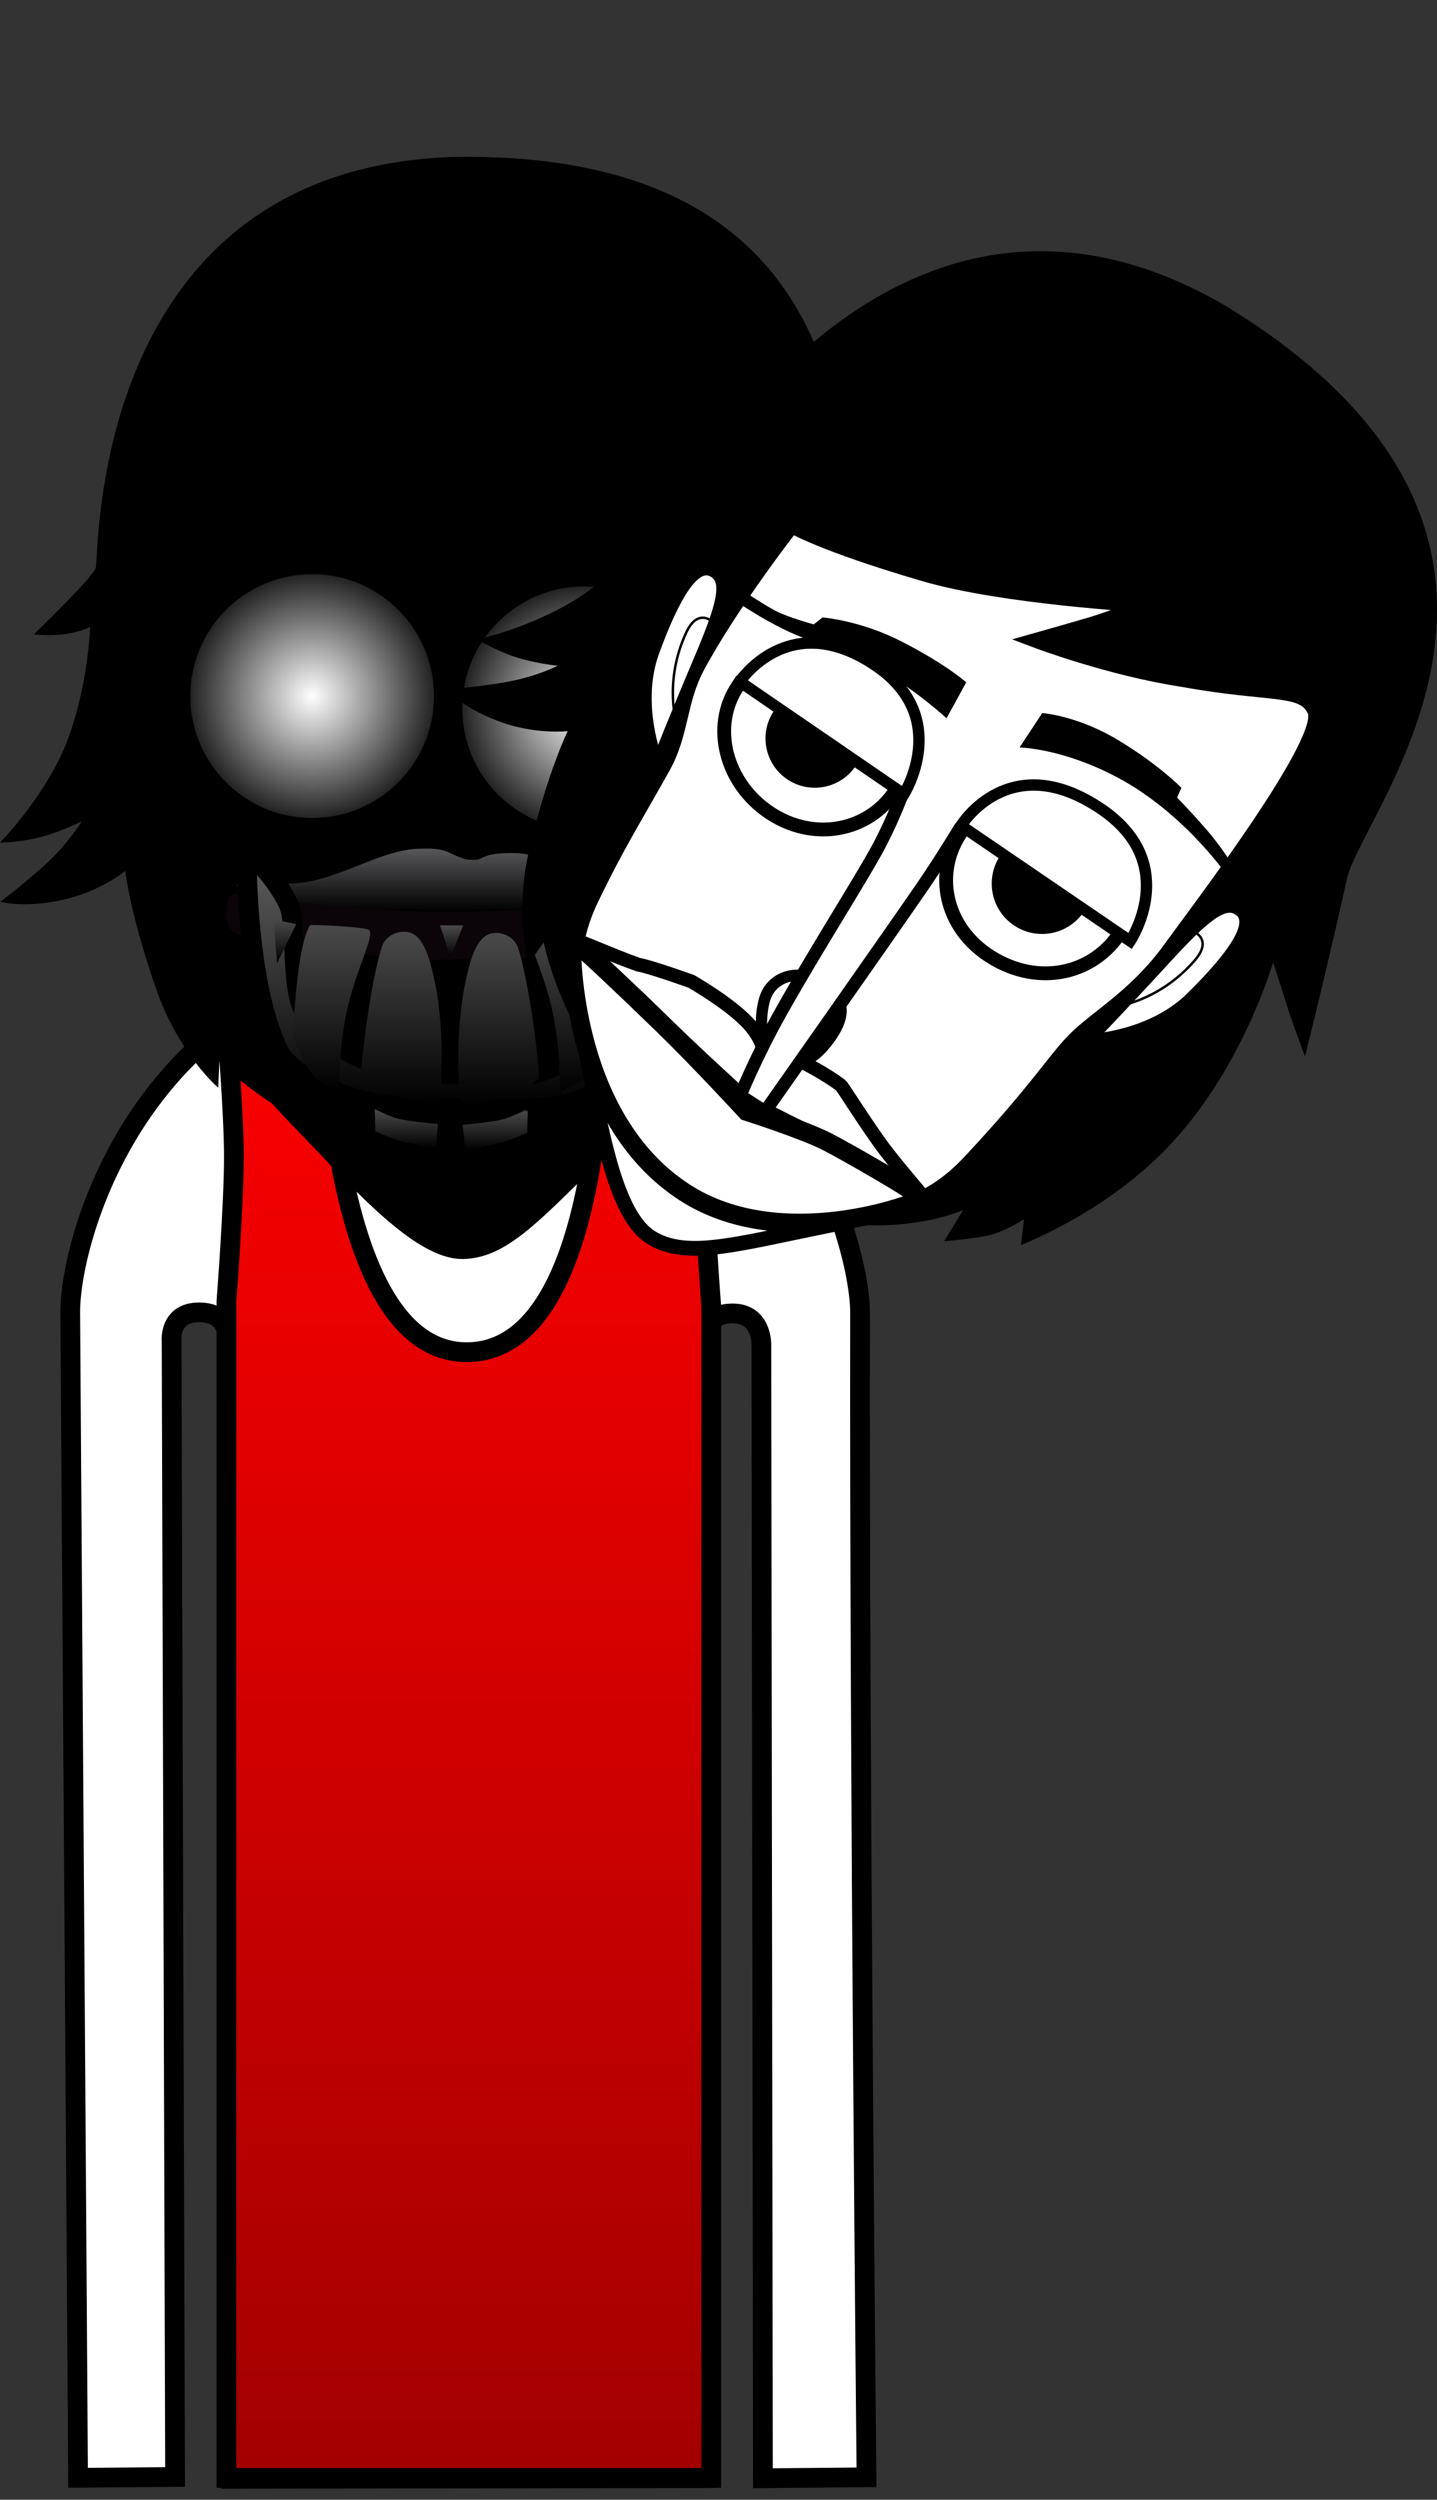 <svg version="1.1" xmlns="http://www.w3.org/2000/svg" xmlns:xlink="http://www.w3.org/1999/xlink" width="145.648" height="253.225" viewBox="0,0,145.648,253.225"><rect x="0" y="0" width="145.648" height="253.225" fill="#333333" stroke="none"/><defs><linearGradient x1="240.635" y1="150.326" x2="240.635" y2="304.406" gradientUnits="userSpaceOnUse" id="color-1"><stop offset="0" stop-color="#ff0000"/><stop offset="1" stop-color="#a20000"/></linearGradient><radialGradient cx="224.755" cy="123.902" r="12.849" gradientUnits="userSpaceOnUse" id="color-2"><stop offset="0" stop-color="#ffffff"/><stop offset="1" stop-color="#1a1a1a"/></radialGradient><radialGradient cx="252.32" cy="125.141" r="12.849" gradientUnits="userSpaceOnUse" id="color-3"><stop offset="0" stop-color="#ffffff"/><stop offset="1" stop-color="#1a1a1a"/></radialGradient><linearGradient x1="240.387" y1="139.349" x2="240.387" y2="145.772" gradientUnits="userSpaceOnUse" id="color-4"><stop offset="0" stop-color="#58575a"/><stop offset="1" stop-color="#000000"/></linearGradient><linearGradient x1="240.524" y1="140.219" x2="240.524" y2="165.736" gradientUnits="userSpaceOnUse" id="color-5"><stop offset="0" stop-color="#5f5f5f"/><stop offset="1" stop-color="#000000"/></linearGradient><linearGradient x1="250.694" y1="147.1" x2="250.694" y2="163.984" gradientUnits="userSpaceOnUse" id="color-6"><stop offset="0" stop-color="#4a4a4a"/><stop offset="1" stop-color="#000000"/></linearGradient><linearGradient x1="238.886" y1="147.13" x2="238.886" y2="150.375" gradientUnits="userSpaceOnUse" id="color-7"><stop offset="0" stop-color="#4a4a4a"/><stop offset="1" stop-color="#000000"/></linearGradient><linearGradient x1="243.644" y1="147.894" x2="243.644" y2="165.488" gradientUnits="userSpaceOnUse" id="color-8"><stop offset="0" stop-color="#4a4a4a"/><stop offset="1" stop-color="#000000"/></linearGradient><linearGradient x1="243.214" y1="165.814" x2="243.214" y2="169.812" gradientUnits="userSpaceOnUse" id="color-9"><stop offset="0" stop-color="#4a4a4a"/><stop offset="1" stop-color="#000000"/></linearGradient><linearGradient x1="233.813" y1="147.772" x2="233.813" y2="165.367" gradientUnits="userSpaceOnUse" id="color-10"><stop offset="0" stop-color="#4a4a4a"/><stop offset="1" stop-color="#000000"/></linearGradient><linearGradient x1="234.302" y1="165.741" x2="234.302" y2="169.739" gradientUnits="userSpaceOnUse" id="color-11"><stop offset="0" stop-color="#4a4a4a"/><stop offset="1" stop-color="#000000"/></linearGradient><linearGradient x1="243.407" y1="165.887" x2="243.407" y2="169.885" gradientUnits="userSpaceOnUse" id="color-12"><stop offset="0" stop-color="#4a4a4a"/><stop offset="1" stop-color="#000000"/></linearGradient><linearGradient x1="255.984" y1="146.886" x2="255.984" y2="151.187" gradientUnits="userSpaceOnUse" id="color-13"><stop offset="0" stop-color="#4a4a4a"/><stop offset="1" stop-color="#000000"/></linearGradient><linearGradient x1="221.985" y1="146.518" x2="221.985" y2="150.968" gradientUnits="userSpaceOnUse" id="color-14"><stop offset="0" stop-color="#4a4a4a"/><stop offset="1" stop-color="#000000"/></linearGradient><linearGradient x1="226.686" y1="147.1" x2="226.686" y2="163.984" gradientUnits="userSpaceOnUse" id="color-15"><stop offset="0" stop-color="#4a4a4a"/><stop offset="1" stop-color="#000000"/></linearGradient></defs><g transform="translate(-193.117,-53.388)"><g data-paper-data="{&quot;isPaintingLayer&quot;:true}" fill-rule="nonzero" stroke-linejoin="miter" stroke-miterlimit="10" stroke-dasharray="" stroke-dashoffset="0" style="mix-blend-mode: normal"><path d="M194.409,306.613v-253.225h91.182v253.225z" fill-opacity="0.01" fill="#000000" stroke="none" stroke-width="0" stroke-linecap="butt"/><path d="M201.03,304.392c0,0 -0.635,-94.384 -0.793,-118.012c-0.055,-8.153 8.187,-36.761 40.202,-36.921c31.602,-0.158 39.857,29.487 39.849,36.897c-0.077,46.243 0.654,117.986 0.654,117.986l-10.497,0.096l-0.159,-114.843c0,0 0.075,-3.099 -2.816,-3.154c-3.434,-0.065 -2.945,3.116 -2.945,3.116l0.205,114.87l-48.214,0.072l-0.305,-115.233c0,0 0.279,-2.919 -2.886,-2.934c-3.111,-0.015 -2.816,2.909 -2.816,2.909l0.353,115.067z" fill="#ffffff" stroke="#000000" stroke-width="2" stroke-linecap="butt"/><path d="M255.628,200.334c-0.571,0 -1.034,-0.463 -1.034,-1.034c0,-0.571 0.463,-1.034 1.034,-1.034c0.571,0 1.034,0.463 1.034,1.034c0,0.571 -0.463,1.034 -1.034,1.034z" fill="#000000" stroke="none" stroke-width="1.5" stroke-linecap="butt"/><path d="M250.368,204.569c-4.463,-0.314 -6.552,-1.794 -6.17,-2.58c0.118,-0.242 2.846,1.064 6.97,1.305c6.409,0.375 8.51,-0.632 8.51,-0.632v1.346c0,0 -2.413,1.047 -9.311,0.561z" fill="#000000" stroke="#000000" stroke-width="0" stroke-linecap="butt"/><path d="M222.555,199.3c0,-0.571 0.463,-1.034 1.034,-1.034c0.571,0 1.034,0.463 1.034,1.034c0,0.571 -0.463,1.034 -1.034,1.034c-0.571,0 -1.034,-0.463 -1.034,-1.034z" fill="#000000" stroke="none" stroke-width="1.5" stroke-linecap="butt"/><path d="M228.849,204.569c-6.897,0.486 -9.311,-0.561 -9.311,-0.561v-1.346c0,0 2.101,1.007 8.51,0.632c4.124,-0.241 6.853,-1.547 6.97,-1.305c0.383,0.786 -1.706,2.266 -6.17,2.58z" fill="#000000" stroke="#000000" stroke-width="0" stroke-linecap="butt"/><path d="M240.129,261.121c-0.819,0 -1.483,-0.664 -1.483,-1.483c0,-0.819 0.664,-1.483 1.483,-1.483c0.819,0 1.483,0.664 1.483,1.483c0,0.819 -0.664,1.483 -1.483,1.483z" data-paper-data="{&quot;index&quot;:null}" fill="#000000" stroke="none" stroke-width="1.5" stroke-linecap="butt"/><path d="M216.066,304.406v-119.201c0,0 0.757,-9.731 0.757,-14.639c0,-4.498 -0.757,-13.687 -0.757,-13.687c0,0 2.673,-2.353 4.656,-3.748c1.983,-1.395 5.172,-2.804 5.172,-2.804c0,0 -0.602,40.109 14.56,40.039c15.435,-0.072 13.832,-40.039 13.832,-40.039c0,0 3.913,1.52 6.166,2.947c2.253,1.427 4.754,3.605 4.754,3.605c0,0 -0.757,9.425 -0.757,14.192c0,4.842 0.757,14.639 0.757,14.639v118.697z" fill="url(#color-1)" stroke="#000000" stroke-width="2" stroke-linecap="butt"/><path d="M196.539,117.655c0,0 6.163,-5.922 6.292,-6.788c0.337,-2.271 -0.168,-40.173 35.968,-41.574c44.636,-0.914 39.015,35.349 41.531,42.19c3.45,9.381 6.157,17.4 6.157,17.4c0,0 -2.767,-2.054 -4.08,-3.134c-1.224,-1.008 -3.801,-3.146 -3.801,-3.146c0,0 3.091,10.348 1.311,20.695c-1.562,9.481 -7.298,17.225 -7.298,17.225l-1.155,-2.347c0,0 -1.023,2.198 -2.16,3.333c-1.137,1.135 -3.439,2.913 -3.439,2.913l-0.092,-3.704c0,0 -7.06,11.018 -24.351,10.872c-16.306,-0.255 -26.072,-10.675 -26.072,-10.675l-0.116,2.655c0,0 -3.895,-3.293 -6.181,-9.708c-2.725,-7.646 -3.239,-12.243 -3.239,-12.243c0,0 -2.339,1.899 -5.717,2.774c-4.233,1.097 -6.947,0.345 -6.947,0.345c0,0 3.608,-2.717 5.584,-4.77c1.76,-1.828 2.647,-3.377 2.647,-3.377c0,0 -2.108,1.085 -4.233,1.618c-2.217,0.556 -4.03,0.531 -4.03,0.531c0,0 4.975,-5.037 7.031,-10.874c1.941,-5.511 2.1,-10.957 2.1,-10.957c0,0 -1.362,0.662 -3.33,0.795c-1.248,0.085 -2.378,-0.049 -2.378,-0.049z" fill="#000000" stroke="none" stroke-width="1.5" stroke-linecap="butt"/><path d="M212.698,128.977c-0.577,-7.293 0.335,-17.154 0.335,-17.154c0,0 3.411,-0.041 13.914,-3.144c8.07,-2.384 20.547,-9.487 20.547,-9.487c0,0 -2.16,3.005 -3.408,4.46c-1.327,1.547 -3.993,4.563 -3.993,4.563c0,0 7.838,-1.668 14.675,-4.729c8.568,-3.536 10.593,-6.053 12.95,-4.593c2.783,1.724 1.03,23.183 0.718,28.741c-0.422,5.669 -2.533,9.5 -3.15,12.521c-0.617,3.021 -0.41,6.137 -2.206,16.04c-1.121,6.18 -4.162,8.925 -10.019,14.661c-5.858,5.736 -9.054,9.253 -13.014,9.322c-3.811,0.066 -8.936,-5.1 -13.935,-10.382c-5.324,-5.625 -8.875,-8.477 -9.716,-15.14c-0.757,-6 -0.777,-9.909 -1.123,-15.248c-0.253,-3.903 -2.261,-6.445 -2.576,-10.428z" fill="#000000" stroke="#000000" stroke-width="1.5" stroke-linecap="butt"/><path d="M260.768,113.856c0,0 1.524,0.318 4.256,1.11c2.495,0.724 4.449,1.744 4.449,1.744l0.195,1.17c0,0 -7.25,-3.13 -15.116,-2.471c-6.29,0.527 -9.963,2.812 -9.963,2.812l0.046,-4.177c0,0 3.127,-1.704 7.864,-1.856c4.904,-0.157 8.091,0.591 8.091,0.591z" data-paper-data="{&quot;index&quot;:null}" fill="#000000" stroke="none" stroke-width="1.5" stroke-linecap="butt"/><path d="M244.265,128.497c0.204,-4.888 4.453,-8.858 9.77,-8.858c5.318,0 9.275,3.966 9.275,8.858c0,4.892 -3.886,9.071 -9.7,9.142c-5.53,0.067 -9.558,-4.037 -9.345,-9.142z" fill="#000000" stroke="#000000" stroke-width="1.4" stroke-linecap="butt"/><path d="M248.868,128.583c0,-2.818 2.285,-5.103 5.103,-5.103c2.818,0 5.103,2.285 5.103,5.103c0,2.818 -2.285,5.103 -5.103,5.103c-2.818,0 -5.103,-2.285 -5.103,-5.103z" fill="#000000" stroke="none" stroke-width="1.5" stroke-linecap="butt"/><path d="M243.888,128.095c0,0 -0.247,-9.458 11.198,-9.103c9.714,0.333 9.547,9.652 9.547,9.652z" fill="#000000" stroke="#000000" stroke-width="1.15" stroke-linecap="butt"/><path d="M220.67,117.953c0,0 3.37,-1.819 8.032,-2.282c5.167,-0.513 7.768,-0.066 7.768,-0.066l0.295,4.137c0,0 -3.836,-0.681 -8.018,-0.521c-5.593,0.213 -6.645,1.433 -10.898,1.891c-3.644,0.393 -6.737,0.159 -6.737,0.159l-0.026,-1.232c0,0 3.595,0.074 5.234,-0.068c1.352,-0.117 3.976,-0.938 3.976,-0.938z" fill="#000000" stroke="none" stroke-width="1.5" stroke-linecap="butt"/><path d="M237.605,123.902c0,7.096 -5.753,12.849 -12.849,12.849c-7.096,0 -12.849,-5.753 -12.849,-12.849c0,-7.096 5.753,-12.849 12.849,-12.849c7.096,0 12.849,5.753 12.849,12.849z" fill="url(#color-2)" stroke="#000000" stroke-width="1" stroke-linecap="butt"/><path d="M265.169,125.141c0,7.096 -5.753,12.849 -12.849,12.849c-7.096,0 -12.849,-5.753 -12.849,-12.849c0,-7.096 5.753,-12.849 12.849,-12.849c7.096,0 12.849,5.753 12.849,12.849z" fill="url(#color-3)" stroke="#000000" stroke-width="1" stroke-linecap="butt"/><path d="M240.815,149.43c0.218,0.019 0.539,-1.142 2.078,-1.651c1.487,-0.492 3.605,-0.336 4.905,-0.202c1.433,0.432 8.883,3.575 8.883,3.575c0,0 -6.516,0.57 -9.362,0.888c-2.385,0.266 -6.752,0.893 -6.752,0.893l-17.805,-3.494c0,0 1.639,-0.329 4.068,-1.065c2.806,-0.851 3.581,-1.22 4.45,-1.32c2.064,-0.239 4.506,-0.232 6.832,0.44c2.493,0.72 2.487,1.919 2.704,1.937z" fill="#ffffff" stroke="#000000" stroke-width="1.25" stroke-linecap="butt"/><path d="M239.605,160.137c-13.24,-0.266 -17.937,-10.564 -17.937,-10.564c0,0 6.205,1.06 9.194,1.69c3.088,0.65 5.728,1.848 9.579,1.994c3.851,0.146 5.95,-1.012 8.28,-1.23c1.807,-0.169 8.199,-0.507 8.199,-0.507c0,0 -2.897,8.908 -17.316,8.618z" fill="#ffffff" stroke="#000000" stroke-width="1.25" stroke-linecap="butt"/><path d="M243.769,145.081c-0.114,1.761 -1.367,3.053 -3.534,3.053c-2.168,0 -3.321,-2.14 -3.321,-3.905c0,-1.765 1.153,-2.485 3.321,-2.485c2.168,0 3.685,1.004 3.534,3.337z" fill="#ffffff" stroke="#000000" stroke-width="1" stroke-linecap="butt"/><path d="M258.741,152.966c0,6.256 -8.025,11.328 -17.924,11.328c-9.899,0 -17.924,-5.072 -17.924,-11.328c0,-3.096 -5.554,-10.921 -2.369,-12.965c3.251,-2.087 15.292,1.638 20.292,1.638c6.606,0 16.574,-2.617 19.683,0.745c1.55,1.676 -1.759,8.501 -1.759,10.583z" fill="#000000" stroke="none" stroke-width="0" stroke-linecap="butt"/><path d="M262.702,144.853c1.765,0.97 -0.132,3.765 -1.309,4.475c-1.588,0.959 -23.857,1.288 -24.777,1.288c-2.034,0 -14.545,-1.402 -19.023,-2.497c-2.22,-0.543 -1.349,-2.923 -1.349,-3.682c0,-1.005 4.483,-0.165 7.809,-1.187c4.247,-1.306 7.884,-3.427 9.59,-3.427c0.483,0 1.914,0.022 3.32,0.635c0.885,0.386 1.761,1.477 2.385,1.462c2.066,-0.051 2.558,-1.456 4.211,-1.804c0.603,-0.127 2.446,-0.45 4.201,0.07c2.039,0.604 4.142,2.128 6.924,2.986c2.948,0.91 6.665,0.938 8.018,1.682z" fill="#0b0509" stroke="none" stroke-width="0" stroke-linecap="butt"/><path d="M263.644,143.347c0,1.598 -18.692,2.425 -25.355,2.425c-6.664,0 -21.159,-1.139 -21.159,-2.738c0,-0.728 4.076,0.321 7.431,-0.365c4.006,-0.819 7.653,-3.311 11.28,-3.311c0.485,0 1.719,-0.106 2.82,0.406c0.655,0.305 1.501,0.708 2.075,0.721c1.224,0.026 0.761,-0.063 1.786,-0.415c0.981,-0.338 3.109,-0.317 3.961,-0.147c3.202,0.639 6.838,2.664 9.905,3.076c3.414,0.458 7.255,-0.243 7.255,0.349z" fill="url(#color-4)" stroke="none" stroke-width="0" stroke-linecap="butt"/><path d="M222.59,145.685c0.591,2.82 0.036,8.22 1.492,10.344c3.791,5.526 10.451,6.226 15.918,6.226c3.394,0 6.646,0.609 9.326,-0.865c1.149,-0.632 3.738,-1.486 4.915,-3.132c2.621,-3.664 2.996,-10.116 4.54,-14.286c1.215,-3.281 4.124,-3.524 4.126,-3.459c0.014,0.456 -0.125,1.208 -0.532,3.498c-0.723,4.066 -1.74,9.362 -1.74,9.999c0,2.461 -1.772,4.829 -3.584,6.54c-0.251,0.237 -2.561,3.49 -5.588,4.437c-3.199,1.001 -6.69,0.709 -10.588,0.709c-5.956,0 -11.022,-0.181 -15.054,-2.35c-1.016,-0.547 -3.546,-1.706 -4.416,-3.434c-2.898,-5.755 -3.262,-16.361 -3.262,-19.238c0,-1.998 4.049,3.106 4.448,5.01z" data-paper-data="{&quot;index&quot;:null}" fill="url(#color-5)" stroke="#000000" stroke-width="2" stroke-linecap="butt"/><g stroke="none" stroke-width="0" stroke-linecap="butt"><path d="M249.01,155.371c-0.922,-3.882 -2.672,-7.105 -2.183,-7.746c0.274,-0.36 5.969,-0.596 6.021,-0.504c1.449,2.584 1.516,9.886 1.797,10.838c0.047,0.159 -1.24,3.628 -2.565,4.868c-0.6,0.562 -1.774,0.822 -2.075,1.151c-0.204,0.224 0.019,-4.333 -0.996,-8.605z" fill="url(#color-6)"/><path d="M238.779,150.375l-1.069,-3.246h2.351z" fill="url(#color-7)"/><path d="M247.706,162.605c-0.01,0.039 -0.918,0.954 -2.847,1.699c-1.27,0.491 -3.087,0.895 -4.048,1.078c-0.357,0.068 -0.595,0.106 -0.643,0.106c-0.732,0 -0.9,-7.704 0.055,-12.264c0.374,-1.782 0.862,-4.161 2.078,-5.005c1.064,-0.739 2.86,-0.16 3.3,1.131c1.163,3.415 2.289,12.508 2.104,13.254z" fill="url(#color-8)"/><path d="M240.265,169.812l-0.255,-2.477c0,0 2.801,-0.254 3.944,-0.525c0.962,-0.228 2.466,-0.996 2.466,-0.996l-0.066,2.258c0,0 -1.403,0.639 -2.407,0.926c-1.025,0.293 -3.682,0.814 -3.682,0.814z" fill="url(#color-9)"/><path d="M231.855,149.229c0.44,-1.292 2.236,-1.87 3.3,-1.131c1.216,0.844 1.705,3.223 2.078,5.005c0.956,4.56 0.788,12.264 0.055,12.264c-0.048,0 -0.287,-0.038 -0.643,-0.106c-0.96,-0.183 -2.777,-0.588 -4.048,-1.078c-1.929,-0.745 -2.837,-1.661 -2.847,-1.699c-0.186,-0.746 0.94,-9.839 2.104,-13.254z" data-paper-data="{&quot;index&quot;:null}" fill="url(#color-10)"/><path d="M233.57,168.925c-1.005,-0.287 -2.407,-0.926 -2.407,-0.926l-0.066,-2.258c0,0 1.504,0.767 2.466,0.996c1.143,0.271 3.944,0.525 3.944,0.525l-0.255,2.477c0,0 -2.657,-0.521 -3.682,-0.814z" data-paper-data="{&quot;index&quot;:null}" fill="url(#color-11)"/><path d="M240.457,169.885l-0.255,-2.477c0,0 2.801,-0.254 3.944,-0.525c0.962,-0.228 2.466,-0.996 2.466,-0.996l-0.066,2.258c0,0 -1.403,0.639 -2.407,0.926c-1.025,0.293 -3.682,0.814 -3.682,0.814z" data-paper-data="{&quot;index&quot;:null}" fill="url(#color-12)"/><path d="M255.877,151.187l-1.069,-4.301h2.351z" fill="url(#color-13)"/><path d="M221.201,150.968l-0.372,-4.449l2.313,0.482z" fill="url(#color-14)"/><path d="M227.374,163.976c-0.301,-0.329 -1.475,-0.589 -2.075,-1.151c-1.324,-1.24 -2.612,-4.709 -2.565,-4.868c0.282,-0.951 0.348,-8.254 1.797,-10.838c0.052,-0.092 5.747,0.144 6.021,0.504c0.489,0.641 -1.261,3.865 -2.183,7.746c-1.015,4.272 -0.792,8.829 -0.996,8.605z" data-paper-data="{&quot;index&quot;:null}" fill="url(#color-15)"/></g><g><path d="M255.832,102.284c0,0 8.388,-1.644 8.964,-2.302c1.512,-1.727 21.602,-33.871 52.746,-15.491c38.028,23.391 13.674,50.84 12.087,57.955c-2.176,9.755 -4.241,17.963 -4.241,17.963c0,0 -1.215,-3.224 -1.734,-4.843c-0.484,-1.51 -1.494,-4.703 -1.494,-4.703c0,0 -3.002,10.374 -10.099,18.111c-6.445,7.127 -15.46,10.534 -15.46,10.534l0.299,-2.599c0,0 -2.05,1.295 -3.62,1.633c-1.571,0.339 -4.468,0.588 -4.468,0.588l1.927,-3.165c0,0 -11.9,5.443 -26.36,-4.038c-13.573,-9.04 -16.145,-23.087 -16.145,-23.087l-1.535,2.169c0,0 -1.493,-4.877 0.056,-11.508c1.846,-7.904 3.903,-12.048 3.903,-12.048c0,0 -2.995,0.331 -6.309,-0.761c-4.153,-1.369 -6.028,-3.469 -6.028,-3.469c0,0 4.504,-0.332 7.277,-0.989c2.47,-0.585 4.053,-1.407 4.053,-1.407c0,0 -2.359,-0.229 -4.435,-0.93c-2.166,-0.732 -3.676,-1.735 -3.676,-1.735c0,0 6.91,-1.543 11.798,-5.339c4.615,-3.584 7.696,-8.077 7.696,-8.077c0,0 -1.503,-0.181 -3.231,-1.134c-1.095,-0.604 -1.973,-1.328 -1.973,-1.328z" fill="#000000" stroke="none" stroke-width="1.5" stroke-linecap="butt"/><path d="M263.819,120.889c3.462,-6.445 9.566,-14.243 9.566,-14.243c0,0 2.89,1.811 13.402,4.887c8.076,2.363 22.412,3.144 22.412,3.144c0,0 -3.443,1.358 -5.28,1.906c-1.953,0.583 -5.827,1.676 -5.827,1.676c0,0 7.493,2.84 14.899,3.966c9.119,1.664 12.183,0.643 13.375,3.147c1.407,2.956 -11.681,20.051 -14.951,24.556c-3.423,4.539 -7.272,6.617 -9.426,8.823c-2.154,2.206 -3.666,4.938 -10.536,12.293c-4.288,4.59 -8.33,5.252 -16.36,6.905c-8.03,1.653 -12.621,2.88 -15.988,0.795c-3.24,-2.007 -4.753,-9.125 -6.098,-16.273c-1.432,-7.611 -2.874,-11.932 0.025,-17.989c2.611,-5.455 4.71,-8.752 7.309,-13.429c1.9,-3.419 1.587,-6.643 3.478,-10.163z" fill="#ffffff" stroke="#000000" stroke-width="1.5" stroke-linecap="butt"/><path d="M312.423,134.192c0,0 1.11,1.092 2.978,3.237c1.706,1.959 2.797,3.875 2.797,3.875l-0.469,1.09c0,0 -4.402,-6.556 -11.373,-10.259c-5.574,-2.961 -9.9,-3.028 -9.9,-3.028l2.299,-3.487c0,0 3.552,0.26 7.617,2.696c4.209,2.523 6.483,4.876 6.483,4.876z" data-paper-data="{&quot;index&quot;:null}" fill="#000000" stroke="none" stroke-width="1.5" stroke-linecap="butt"/><path d="M278.423,163.43c0.365,0.487 1.835,2.846 3.66,5.443c1.839,2.618 4.825,5.832 4.718,5.963c-0.136,0.165 -8.897,-5.457 -11.845,-6.872c-2.47,-1.186 -6.006,-3.027 -6.006,-3.027c0,0 -5.345,-4.822 -9.837,-9.24c-3.6,-3.541 -7.845,-7.025 -7.804,-7.11c0.056,-0.114 3.637,1.496 6.493,2.521c1.232,0.203 5.378,1.695 5.378,1.695c0,0 4.317,2.449 6.084,4.605c1.893,2.31 1.061,3.591 1.256,3.745c0,0 1.943,-0.83 3.131,-0.488c1.188,0.342 4.499,2.401 4.771,2.764z" fill="#ffffff" stroke="#000000" stroke-width="1.4" stroke-linecap="butt"/><path d="M260.278,157.166c3.725,3.619 8.502,8.811 8.502,8.811c0,0 5.711,1.825 8.095,3.029c1.849,0.933 9.814,5.476 9.649,5.814c-0.161,0.33 -14.576,5.959 -24.52,-0.98c-11.342,-7.819 -11.034,-25.102 -10.911,-25.224c0.123,-0.122 5.459,4.931 9.184,8.55z" fill="#ffffff" stroke="#000000" stroke-width="1.9" stroke-linecap="butt"/><path d="M271.127,160.589c-0.869,-0.56 -1.21,-4.657 -0.281,-6.56c0.832,-1.703 3.178,-2.507 5.256,-1.169c2.078,1.338 3.268,2.687 1.122,5.703c-1.821,2.56 -4.018,3.364 -6.097,2.026z" fill="#ffffff" stroke="#000000" stroke-width="1.15" stroke-linecap="butt"/><path d="M290.443,137.234c0,0 -2.062,3.394 -3.852,5.996c-3.545,5.153 -15.935,22.758 -15.935,22.758l-2.512,-1.607c0,0 1.583,-3.943 4.197,-8.596c3.538,-6.298 8.441,-13.944 9.984,-16.921c1.463,-2.823 2.34,-5.29 2.34,-5.29" fill="#ffffff" stroke="#000000" stroke-width="1.3" stroke-linecap="round"/><path d="M259.769,130.321c0,0 -2.244,-5.627 -0.326,-10.883c2.018,-5.531 4.039,-8.975 5.812,-8.142c1.773,0.833 0.987,3.462 -1.384,9.046c-2.37,5.585 -4.102,9.979 -4.102,9.979z" data-paper-data="{&quot;index&quot;:null}" fill="#ffffff" stroke="#000000" stroke-width="1" stroke-linecap="butt"/><path d="M261.735,126.892c0,0 -1.414,-4.387 0.943,-9.443c1.315,-2.82 3.048,-0.75 3.048,-0.75" fill="none" stroke="#000000" stroke-width="0.25" stroke-linecap="round"/><path d="M267.871,122.926c2.707,-4.075 8.905,-4.895 13.381,-1.922c4.476,2.974 5.291,8.458 2.584,12.533c-2.707,4.075 -8.227,5.163 -12.703,2.19c-4.476,-2.974 -5.969,-8.726 -3.262,-12.801z" fill="#ffffff" stroke="#000000" stroke-width="1.4" stroke-linecap="butt"/><path d="M271.539,125.427c1.527,-2.298 4.627,-2.923 6.925,-1.396c2.298,1.527 2.923,4.627 1.396,6.925c-1.527,2.298 -4.627,2.923 -6.925,1.396c-2.298,-1.527 -2.923,-4.627 -1.396,-6.925z" fill="#000000" stroke="none" stroke-width="1.5" stroke-linecap="butt"/><path d="M290.622,137.571c2.817,-4 8.539,-5.039 13.01,-2.161c4.472,2.878 5.652,8.355 3.004,12.469c-2.648,4.114 -8.177,5.524 -13.104,2.437c-4.686,-2.936 -5.852,-8.568 -2.91,-12.745z" fill="#ffffff" stroke="#000000" stroke-width="1.4" stroke-linecap="butt"/><path d="M294.446,140.134c1.525,-2.37 4.683,-3.055 7.053,-1.529c2.37,1.525 3.055,4.683 1.529,7.053c-1.525,2.37 -4.683,3.055 -7.053,1.529c-2.37,-1.525 -3.055,-4.683 -1.529,-7.053z" fill="#000000" stroke="none" stroke-width="1.5" stroke-linecap="butt"/><path d="M268.102,122.442c0,0 4.933,-7.546 13.691,-1.683c7.874,5.266 2.943,13.082 2.943,13.082z" fill="#ffffff" stroke="#000000" stroke-width="1.15" stroke-linecap="butt"/><path d="M290.522,137.028c0,0 4.912,-8.087 14.343,-1.594c7.988,5.538 2.803,13.283 2.803,13.283z" fill="#ffffff" stroke="#000000" stroke-width="1.15" stroke-linecap="butt"/><path d="M276.489,115.934c0,0 3.818,0.294 7.989,2.429c4.622,2.365 6.568,4.149 6.568,4.149l-1.991,3.639c0,0 -2.857,-2.648 -6.46,-4.778c-4.819,-2.848 -6.363,-2.392 -10.187,-4.308c-3.277,-1.642 -5.751,-3.513 -5.751,-3.513l0.645,-1.05c0,0 2.983,2.008 4.438,2.775c1.201,0.633 3.851,1.363 3.851,1.363z" fill="#000000" stroke="none" stroke-width="1.5" stroke-linecap="butt"/><path d="M311.115,150.752c4.102,-4.47 6.169,-6.274 7.661,-5.006c1.492,1.269 -0.806,4.534 -5.004,8.662c-3.99,3.923 -10.041,4.211 -10.041,4.211c0,0 3.283,-3.396 7.384,-7.866z" data-paper-data="{&quot;index&quot;:null}" fill="#ffffff" stroke="#000000" stroke-width="1" stroke-linecap="butt"/><path d="M313.663,147.555c0,0 2.602,0.72 0.579,3.085c-3.626,4.239 -8.205,4.769 -8.205,4.769" data-paper-data="{&quot;index&quot;:null}" fill="none" stroke="#000000" stroke-width="0.25" stroke-linecap="round"/></g></g></g></svg>